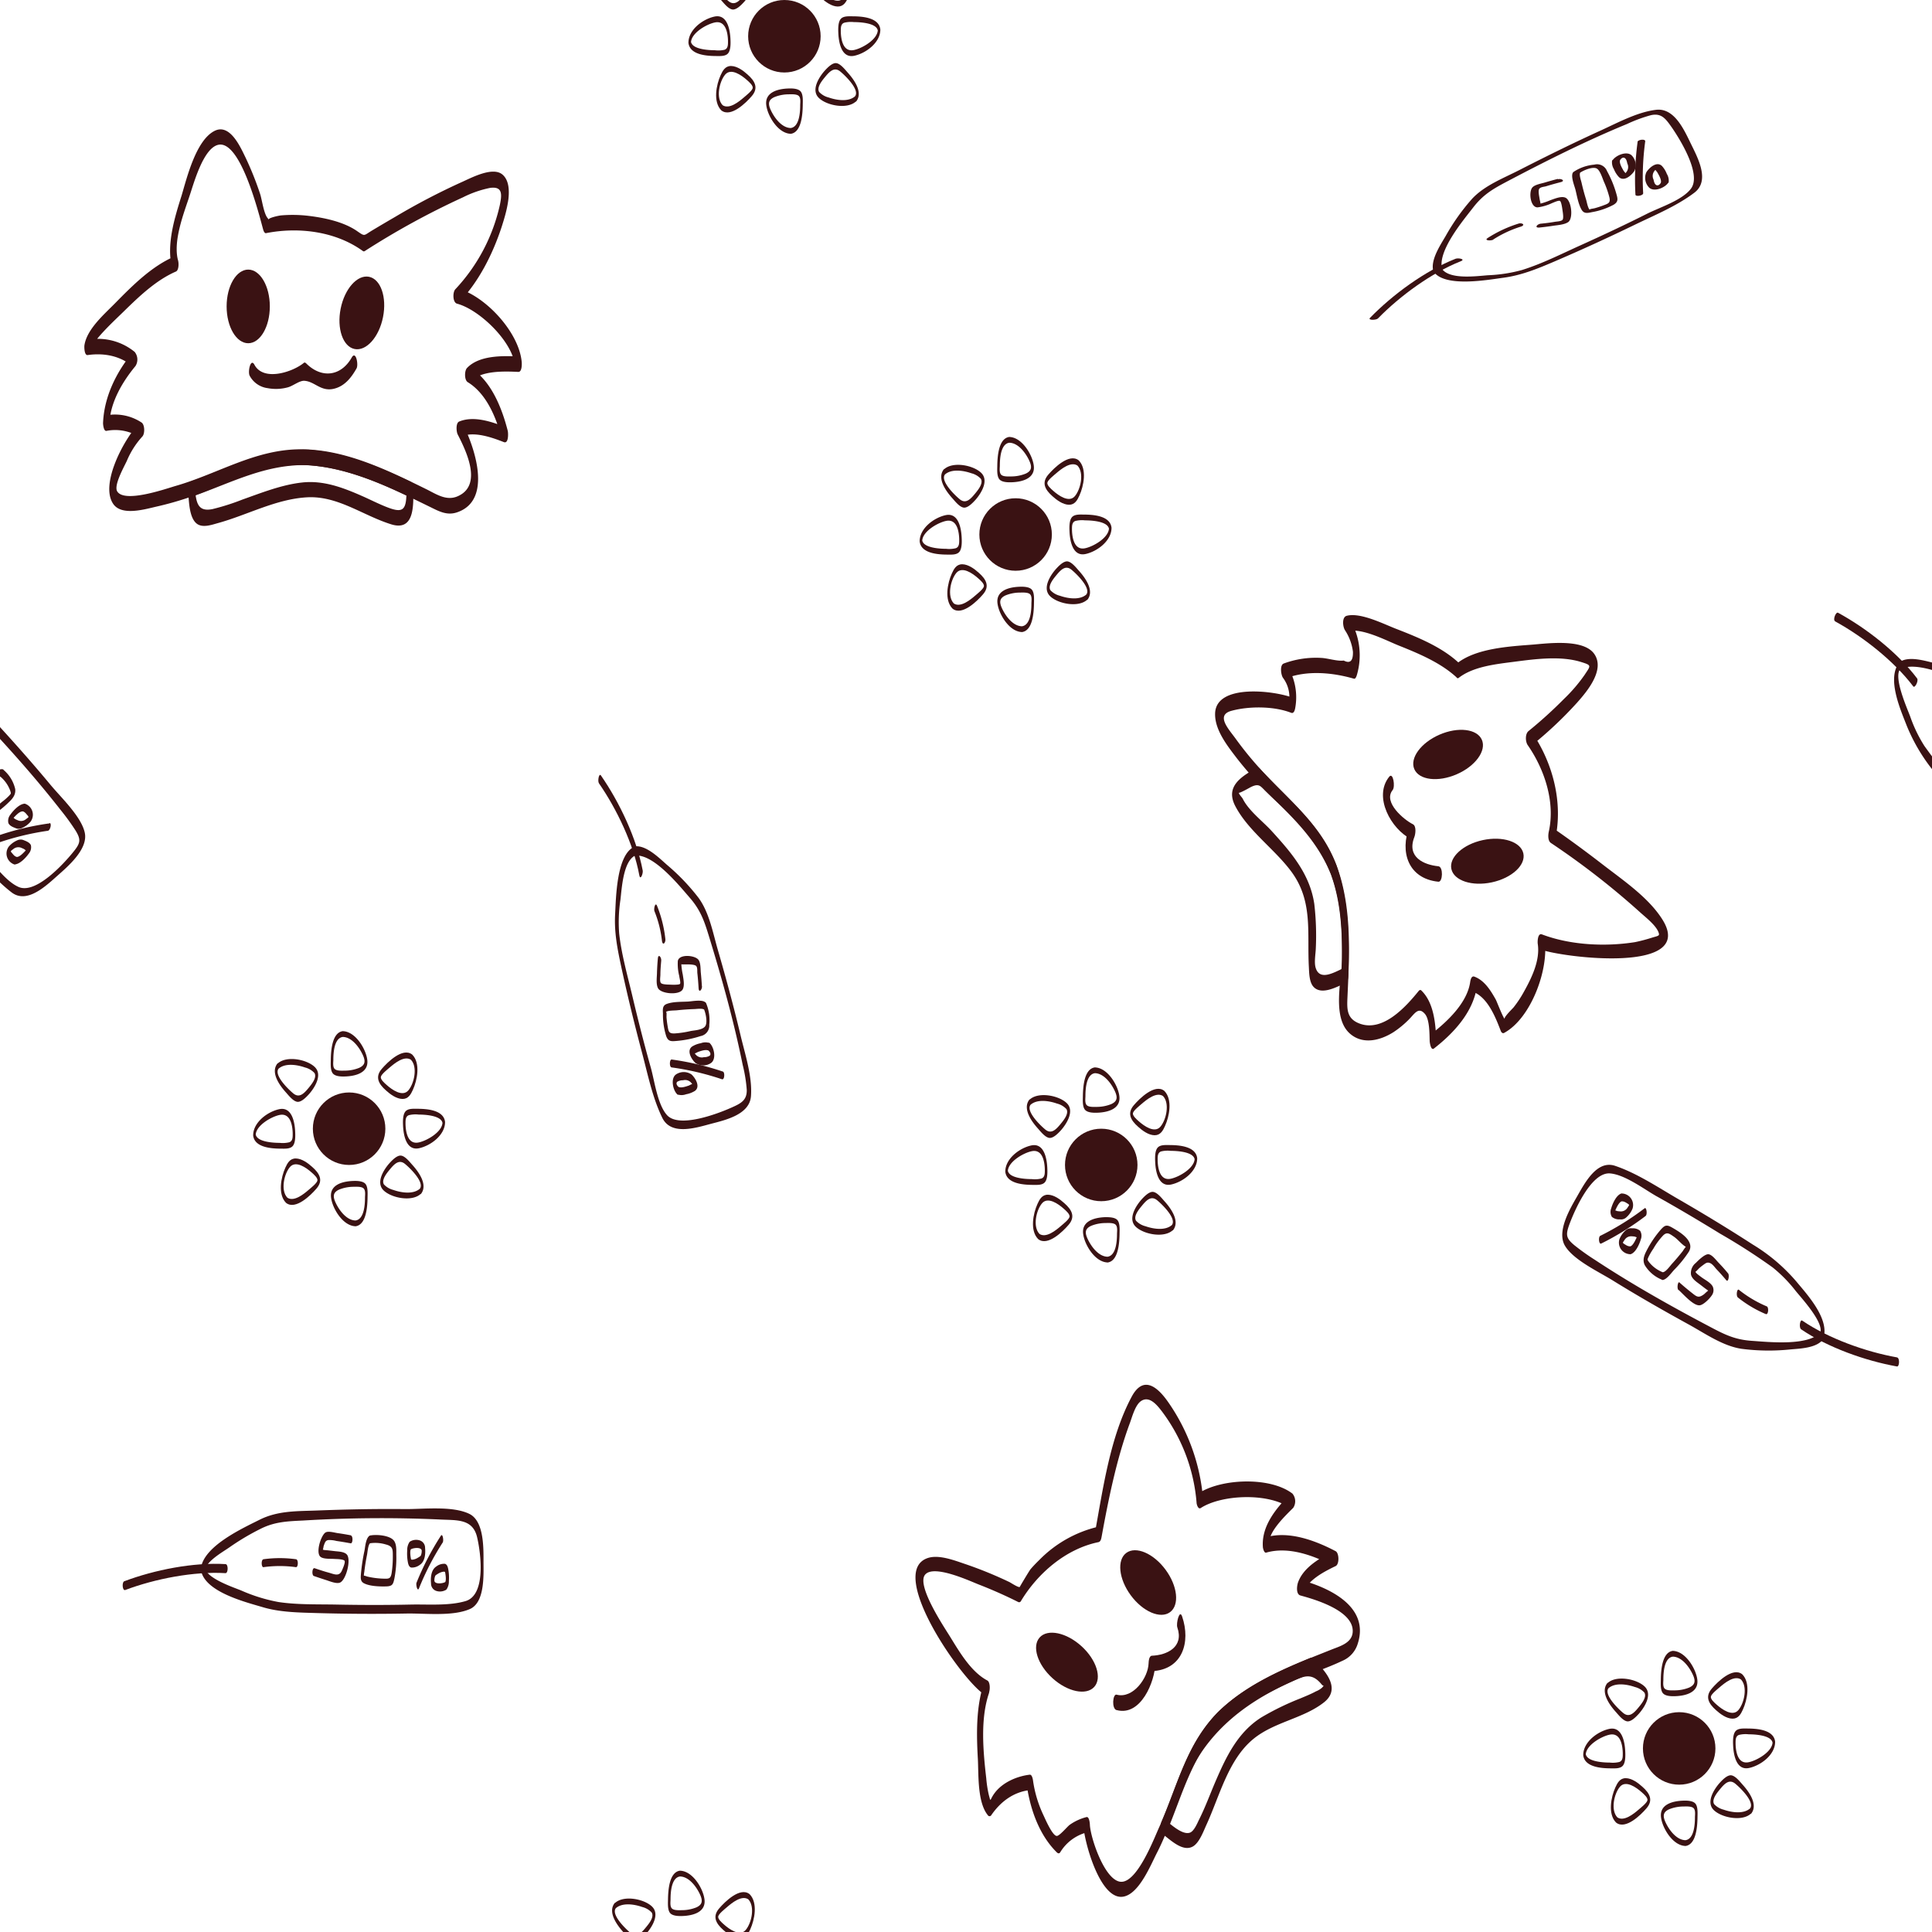 <svg xmlns="http://www.w3.org/2000/svg" xmlns:xlink="http://www.w3.org/1999/xlink" viewBox="0 0 500 500"><defs><style>.cls-1{fill:none;}.cls-2{clip-path:url(#clip-path);}.cls-3{fill:#3a1213;}</style><clipPath id="clip-path"><rect class="cls-1" width="500" height="500"/></clipPath></defs><title>画板 2</title><g id="图层_2" data-name="图层 2"><g class="cls-2"><path class="cls-3" d="M46.06,67.33c-1.29-5,1.46-12,3-16.64,1.06-3.12,3.52-12.31,7.41-13.21C62.25,36.16,67,55.4,68.09,59.34c.07.26.32,1.08.76,1,8.42-1.66,18-.49,25.08,4.64a.42.42,0,0,0,.47,0,203.56,203.56,0,0,1,25.43-13.92,27.61,27.61,0,0,1,7-2.43c3.21-.44,3.12,1.58,2.53,4.43a46.66,46.66,0,0,1-11.52,21.8c-.71.73-.72,3.42.44,3.73,5.81,1.54,14.5,9.89,15,16.19l.85-2.53c-4.23-.19-10.16-.29-13.28,3-.66.71-.71,3.1.21,3.66,4.89,3,7.4,9.24,8.78,14.58l1-2.94c-3.62-1.43-8.24-3-12-1.46-.94.39-.74,2.67-.39,3.34,2.23,4.34,6.51,13.17,0,16-2.95,1.3-5.59-.58-8.19-1.86-10.18-5-21.22-10.42-32.83-10.29s-21.1,6.35-31.95,9.47c-2.44.7-13.32,4.56-15.16,1.39-.9-1.56,1.75-6.25,2.5-7.85a21.73,21.73,0,0,1,4-6.3c.7-.69.69-3.09-.21-3.66a12.46,12.46,0,0,0-9.15-1.83l.88,2c.2-5.4,3.36-10.71,6.72-14.77a3.14,3.14,0,0,0-.21-3.66A15,15,0,0,0,22.7,87.93l.85,2.53c.35-2.29,6.27-7.68,8.46-9.84,4-3.91,8.37-8.11,13.53-10.35,1.09-.47.78-4.4-.47-3.86-5.87,2.55-10.81,7.52-15.22,12-2.79,2.86-7.36,6.73-8,10.95-.06.39-.06,2.66.85,2.53,4.22-.6,8.52.19,11.77,3.06l-.21-3.66c-4.23,5.12-7.34,11.51-7.59,18.22,0,.38.16,2.14.88,2a11.81,11.81,0,0,1,8.68,1.68L36,109.58c-3.63,3.63-10.3,15.67-6.67,20.87,2.22,3.17,8.31,1.3,11.33.62a82.48,82.48,0,0,0,14.84-4.9c6-2.64,12.11-5.06,18.73-5.67,7.33-.68,14.39,1,21.23,3.53,5.38,2,10.51,4.57,15.67,7.08,2.34,1.14,4.43,2.37,7.07,1.51,9.53-3.11,4.48-17.25,1.52-23l-.39,3.34c3.36-1.39,7.88.21,11.07,1.46,1.25.49,1.15-2.35,1-2.94-1.54-6-4.34-13.08-9.83-16.41l.21,3.66c2.71-2.88,8.69-2.65,12.39-2.48.94,0,.89-2.07.85-2.53-.67-7.75-9.44-17.19-16.74-19.13l.44,3.73c5.17-5.32,8.79-12.56,11.09-19.55,1-3.15,3.56-10.88.17-13.64-2.59-2.09-8.21,1-10.65,2.07a175,175,0,0,0-17.07,8.93q-3,1.74-6,3.54c-2.2,1.33-1.75,1.59-3.87.12-3.45-2.39-8.49-3.45-12.57-3.93a34.75,34.75,0,0,0-7.12-.11c-.17,0-4.33.72-3.14,1.53-.13-.09-.11-.63-.21-.74-1.1-1.11-1.54-4.94-2.06-6.44a82,82,0,0,0-3.74-9.32c-1.32-2.7-4-8.83-7.95-6.94C50.73,36.21,48.37,46,47,50.6,45.21,56.25,43,63.4,44.54,69.35,45.18,71.85,46.39,68.61,46.06,67.33Z"/><path class="cls-3" d="M80,116.38c-11.46-.34-20.25,4.61-30.7,8.26-.72.25-.66,1.95-.61,2.46.21,2.24.17,6.92,2.3,8.47,1.49,1.08,3.78.26,5.36-.18,7.63-2.09,14.95-6.19,23-6.68s14.53,4.71,21.95,7c5.92,1.8,5.72-4.77,5.65-9.1,0-.51-.07-1.65-.65-1.93-8.31-3.94-17-7.57-26.27-8.27-1.17-.09-1.29,3.9,0,4,9.12.69,17.62,4.25,25.8,8.13l-.65-1.93c.09,5.5-.8,6.31-5.14,4.6-2.16-.85-4.23-1.92-6.35-2.85-4.92-2.17-10-4.1-15.5-3.49-5.28.58-10.44,2.64-15.41,4.4A59.21,59.21,0,0,1,55,131.75c-4,.82-4.25-1.89-4.6-5.72l-.61,2.46C60,124.92,68.78,120,80,120.38,81.24,120.41,81.3,116.41,80,116.38Z"/><ellipse class="cls-3" cx="64.24" cy="79.3" rx="5.59" ry="9.53"/><path class="cls-3" d="M64.62,97.25a6.15,6.15,0,0,0,4.62,3.2,11.65,11.65,0,0,0,5.26-.21c1.31-.35,3-1.76,4.25-1.69,2.69.16,4.21,2.79,7.52,2.09,2.89-.62,4.62-2.87,6-5.29.56-1-.18-4.71-1.24-2.83C88.26,97.4,83.25,98,79.31,94.11c-.16-.16-.43-.41-.68-.2-2.75,2.3-10.38,4.93-12.77.51-1-1.9-1.79,1.82-1.24,2.83Z"/><ellipse class="cls-3" cx="93.64" cy="80.98" rx="9.53" ry="5.59" transform="translate(-4.09 156.97) rotate(-78.72)"/><path class="cls-3" d="M255.51,434.9c-4.24-2.24-7.24-7.46-9.67-11.39-1.45-2.35-8.66-13.09-6.46-15.94s11.85,1.71,14,2.53c3.44,1.34,6.83,2.84,10.13,4.5a.51.51,0,0,0,.68-.2c4.34-7.23,11.64-13.55,20.07-15.29.63-.13.75-.95.85-1.47,1.72-9.41,3.83-20,7.29-29.32.59-1.58,1.38-4.67,2.86-5.7,2.18-1.52,4.19,1,5.52,2.75a45.33,45.33,0,0,1,8.89,23.51c0,.4.39,1.84,1.08,1.4,5.5-3.57,17.88-4,23.29.12l-.21-3.66c-3.61,3.64-7.38,8.21-7,13.61,0,.27.3,1.63.85,1.47,5.81-1.68,12.33.75,17.49,3.47v-3.86c-3.52,1.73-7.83,4.18-9.23,8.07-.31.86-.6,3.09.62,3.41,3.68,1,14.1,4,13.5,9.63-.29,2.71-3.37,3.53-5.45,4.36-10,4-20.69,8-28.67,15.51-9,8.5-10.94,19.59-15.88,30.32-1.35,2.94-5.81,14.78-10.12,14.26-4.12-.5-7.72-11.4-7.88-14.73,0-.33-.16-2.2-.88-2a13.13,13.13,0,0,0-4.34,2c-.61.44-2.64,2.9-3.34,2.88-1.15,0-3.1-4.63-3.5-5.46a30.83,30.83,0,0,1-2.66-8.92c-.05-.35-.26-1.54-.85-1.47-3.32.39-7.09,2-9.14,4.83-1.26,1.71-.87,2.54-1.46.34a30.12,30.12,0,0,1-.65-4.25c-.79-6.88-1.58-15.3.7-22,.35-1-.58-4.79-1.24-2.83-2.13,6.27-2,13.34-1.63,19.87.21,4-.16,11.17,2.58,14.52a.51.51,0,0,0,.89,0c2.38-3.46,5.7-6,10-6.5l-.85-1.47c.9,6.29,3.17,13,7.8,17.58.27.27.63.42.89,0a11.43,11.43,0,0,1,6.85-5.14l-.88-2c.2,4.28,4.38,19.86,10.48,18.59,4.08-.85,7-8.27,8.69-11.52,2.54-5,4.2-10.16,6.12-15.41,5.25-14.38,15.3-22.72,28.91-28.82,4.21-1.89,8.69-3.27,12.85-5.26a7,7,0,0,0,4-4.49c3.06-9.56-7.39-14.45-14.81-16.44l.62,3.41c1.21-3.36,5.39-5.53,8.45-7,1-.47.92-3.37,0-3.86-5.24-2.75-12.07-5.31-18-3.61l.85,1.47c-.21-2.94,4.23-7.12,6.19-9.09a3.11,3.11,0,0,0-.21-3.66c-5.75-4.42-18.36-3.93-24.23-.12l1.08,1.4a51.06,51.06,0,0,0-9.11-25.1c-3-4.25-6.5-6.6-9.36-1.25-5.56,10.4-7.38,23.6-9.48,35.1l.85-1.47A31.43,31.43,0,0,0,269,403.69c-.79.77-1.56,1.56-2.27,2.39-.39.46-2.86,4.65-2.83,4.64-.44.14-2.29-1.1-2.68-1.29A104.93,104.93,0,0,0,250,404.84c-2.84-.94-7.14-2.7-10.13-1.54-10.42,4,9.74,32.56,15.22,35.45C256.18,439.36,256.6,435.48,255.51,434.9Z"/><path class="cls-3" d="M315.22,443.06c-8,8.27-10.27,18.16-14.61,28.36-.38.9-.5,2.67.39,3.34,2,1.47,5.15,4.62,7.76,3.08,1.67-1,2.73-4,3.48-5.62,3.39-7.38,5.63-16.88,12.17-22.21,5.4-4.4,12.87-5.23,18.22-9.43,4.71-3.69.05-8.63-3.15-11.47a.42.42,0,0,0-.47,0c-8.43,3.46-16.89,7.41-23.58,13.75-.92.87-.29,4.57.47,3.86A54.92,54.92,0,0,1,328,438.27c2.06-1.1,4.16-2.11,6.28-3.07,3-1.35,5.1-2.46,7.67.62.88,1.06,1-.1.24.91a5.41,5.41,0,0,1-1.64,1c-1.28.7-2.66,1.24-4,1.81a69.86,69.86,0,0,0-10.16,4.95c-6.08,3.87-9.05,10.12-11.82,16.55-1.4,3.26-2.62,6.62-4.21,9.79-.45.89-1.31,3.1-2.44,3.47-2,.66-5.07-2.33-6.43-3.35l.39,3.34c4.23-10,6.45-19.65,14.25-27.74C316.9,445.7,316.38,441.86,315.22,443.06Z"/><ellipse class="cls-3" cx="276.13" cy="430.18" rx="5.59" ry="9.53" transform="translate(-227.93 345.15) rotate(-47.73)"/><path class="cls-3" d="M289,442.57c6.25,1.66,9.89-7.35,10-12.08l-.88,2c7.92-.35,10.08-7.51,7.81-14.15-.67-2-1.6,1.79-1.24,2.83,1.75,5.11-2.67,7.16-6.56,7.33-.78,0-.86,1.51-.88,2-.12,3.69-4,9.21-8.28,8.08-1-.26-1.33,3.65,0,4Z"/><ellipse class="cls-3" cx="297.15" cy="409.56" rx="5.59" ry="9.53" transform="translate(-185.2 256.66) rotate(-36.45)"/><path class="cls-3" d="M377.5,175.44c3.83-3,9.83-3.58,14.48-4.19,5.37-.7,11.91-1.57,17.19.07,2.83.88,2.53.89.93,3.33a41.49,41.49,0,0,1-5.37,6.26,112.51,112.51,0,0,1-9.14,8.28c-.92.75-.84,2.75-.21,3.66,4.35,6.27,7.15,14.72,5.45,22.36-.18.8-.29,2.38.53,2.94a202.31,202.31,0,0,1,22.9,17.78c1.41,1.31,4.35,3.5,5,5.46.23.72.09.77-1.45,1.19a44.59,44.59,0,0,1-4.65,1.24c-7.73,1.23-16.75.79-24.11-2-1.1-.42-1.17,1.87-1.08,2.46.64,4.2-1.53,8.7-3.52,12.27a28.82,28.82,0,0,1-2.73,4.15c-.31.38-3.07,3-2.18,3.13-.44-.08-2.16-4.66-2.46-5.19-1.31-2.32-2.9-4.92-5.52-5.89-.77-.28-1,.87-1.08,1.4-.76,5.34-5.8,10.12-9.89,13.31l1.11,1.93c-.15-4.35-.58-9.93-3.9-13.09-.22-.21-.55,0-.68.2-3.24,4-9.14,10.59-15.15,8.44-3.46-1.24-3.39-3.72-3.25-6.85.5-11.13,1.17-22.88-2.62-33.56-4-11.35-12.94-17.62-20.58-26.23a88.45,88.45,0,0,1-5.73-7.12c-1.73-2.41-5.28-6.08-1.09-7.22,4.54-1.24,11-1.23,15.45.51.77.3,1-.89,1.08-1.4a15.4,15.4,0,0,0-2.35-11.14l-.21,3.66c5.55-2.17,12.14-1.56,17.74.06.43.12.69-.76.76-1a18.22,18.22,0,0,0-2.22-15l-.44,3.73c3.86-1,10,2.28,13.42,3.66,5.25,2.1,11,4.49,15.16,8.39.76.71,1.41-3,.47-3.86-4.47-4.16-10.66-6.66-16.28-8.84-3.2-1.24-9.21-4.3-12.76-3.36-1.31.35-1,2.89-.44,3.73a13.12,13.12,0,0,1,2.06,5.57q.1,3.57-2.38,2.28c-1.73.23-4.14-.63-5.94-.69a24,24,0,0,0-9.6,1.46c-1.07.42-.69,2.95-.21,3.66a8.41,8.41,0,0,1,1.54,6.62l1.08-1.4c-4.66-1.84-19.89-3.77-20.16,4-.15,4.32,3.28,8.56,5.73,11.77a97.75,97.75,0,0,0,11.06,11.89c5.23,4.91,10,10.26,12.78,17,3,7,3.36,14.94,3.31,22.48,0,5.53-2.93,15.9,2.3,20,3.32,2.64,7.68,1.47,11-.63a24.79,24.79,0,0,0,3.83-3.13c1.57-1.52,2.57-3.6,4.3-1.56,1.21,1.43,1.16,5.09,1.22,7,0,.25.28,2.58,1.11,1.93,5.14-4,10.17-9.43,11.12-16.1l-1.08,1.4c3.85,1.42,5.88,6.58,7.25,10.16.13.34.46.73.86.51,7-3.79,11.63-16.53,10.48-24.07l-1.08,2.46c5.53,2.09,40.52,6.49,31.56-7.75-3.61-5.74-10.24-10.19-15.49-14.26-4.18-3.23-8.44-6.37-12.79-9.38l.53,2.94c2.12-9.5-.6-19.93-6.08-27.83l-.21,3.66a101.5,101.5,0,0,0,12-11.28c2.5-2.82,7.22-8.37,4.47-12.49s-12.18-2.79-16.19-2.48c-5.93.46-14.4.94-19.32,4.79C376,172.36,376.6,176.15,377.5,175.44Z"/><path class="cls-3" d="M345.83,223.89c-4.24-10.67-12.32-16.85-19.83-25-.19-.21-.4-.36-.68-.2-4.24,2.33-8.29,4.93-5.59,10,3.37,6.4,10.18,11.08,14.47,16.89,5.66,7.66,4.05,15.79,4.53,24.64.08,1.51.08,3.92,1.18,5.14,2.08,2.33,6.16,0,8.38-1,.57-.26.63-1.43.65-1.93.32-9.62.09-19.39-3.11-28.56-.68-2-1.61,1.79-1.24,2.83,2.86,8.22,2.88,17.13,2.59,25.73l.65-1.93c-2.48,1.11-6.17,3.42-7.3.09-.49-1.45-.05-3.64,0-5.15a71,71,0,0,0-.39-11.49c-1.14-7.77-6-13.37-11.14-19-2.29-2.47-5.87-5.19-7.38-8.24-.16-.32-1.1-1.27-1-1.6-.13.4,2.89-1.3,3-1.37,2.26-1.13,2.56-.31,4.1,1.17,6.88,6.62,13.28,12.65,16.89,21.75C345.37,228.68,346.24,224.93,345.83,223.89Z"/><ellipse class="cls-3" cx="374.76" cy="195.26" rx="9.53" ry="5.59" transform="translate(-46.76 165.48) rotate(-23.48)"/><path class="cls-3" d="M359.54,201c-4.24,5.22.55,13.65,5.64,16.15l-.39-3.34c-2.61,6.69-.33,13.59,7.46,14.38,1.15.12,1.3-3.87,0-4-3.72-.38-8.26-2.32-6.22-7.55.3-.76.59-2.86-.39-3.34-2.19-1.07-7.8-5.67-5.22-8.84.71-.88.13-4.7-.89-3.45Z"/><ellipse class="cls-3" cx="384.93" cy="222.89" rx="9.53" ry="5.59" transform="translate(-38.41 86.37) rotate(-12.2)"/><circle class="cls-3" cx="90.35" cy="292.11" r="9.38"/><path class="cls-3" d="M88.73,268.36c2.47.05,4.48,3,5.31,5,.59,1.47.34,2.34-1.09,3a10,10,0,0,1-3.58.72c-.72,0-2.12.12-2.71-.4s-.4-1.73-.39-2.4c0-1.7.18-5.63,2.46-5.92.49-.06.43-1.55,0-1.5-2.82.36-3.07,5.13-3.12,7.25,0,1-.16,2.66.44,3.58s2.29.94,3.32.9c2.75-.1,6.1-1,5.68-4.31-.36-2.87-3.09-7.34-6.32-7.41C88.27,266.85,88.25,268.35,88.73,268.36Z"/><path class="cls-3" d="M72,276.66c1.72-1.64,4.91-1.11,6.93-.4a5,5,0,0,1,2.45,1.43c.71,1.19-.76,2.94-1.48,3.82-1.16,1.41-2.4,2.79-4,1.46-1.15-.94-5.09-4.69-3.81-6.39.26-.34,0-1.77-.33-1.3-1.8,2.38.68,5.71,2.26,7.46.68.76,1.81,2.22,2.88,2.4s2.4-1.24,3.09-2c1.5-1.71,3.54-5,1.47-7s-7.38-3-9.61-.89C71.45,275.54,71.69,276.93,72,276.66Z"/><path class="cls-3" d="M66.18,293.74c.05-2.48,4.09-4.77,6.19-5.19,2.75-.56,3.33,2.61,3.38,4.74,0,.93.06,2-.89,2.33a7.18,7.18,0,0,1-2.51.15c-1.46,0-5.91-.19-6.18-2.24-.13-1-.72-.27-.64.4.4,3.07,4.78,3.33,7.17,3.34,1,0,2.44.12,3.11-.74s.63-2.57.58-3.63c-.11-2.52-.85-6.59-4.19-5.83-3,.67-6.61,3.37-6.68,6.66C65.5,294.63,66.16,294.63,66.18,293.74Z"/><path class="cls-3" d="M74.35,309.94c-1.76-1.84-.85-6.1.67-7.9s4.26.18,5.61,1.38c.6.53,1.71,1.48,1.5,2.17s-1.62,1.8-2.2,2.3c-1.3,1.12-3.92,3.3-5.67,2-.34-.26-.56,1.16-.18,1.45,2.44,1.84,6.33-2,7.8-3.71,1.84-2.11.88-3.91-1.08-5.63-1.1-1-2.69-2.16-4.23-2.19s-2.2,1.22-2.72,2.38c-1.13,2.48-2,6.87.15,9.08C74.44,311.68,74.64,310.25,74.35,309.94Z"/><path class="cls-3" d="M92,315.86c-2.47-.05-4.48-3-5.31-5-.59-1.47-.34-2.34,1.09-3a10,10,0,0,1,3.58-.72c.72,0,2.12-.12,2.71.4s.4,1.73.39,2.4c0,1.7-.18,5.63-2.46,5.92-.49.06-.43,1.55,0,1.5,2.82-.36,3.07-5.13,3.12-7.25,0-1,.16-2.66-.44-3.58s-2.29-.94-3.32-.9c-2.75.1-6.1,1-5.68,4.31.36,2.87,3.09,7.34,6.32,7.41C92.44,317.37,92.45,315.87,92,315.86Z"/><path class="cls-3" d="M108.74,307.56c-1.72,1.64-4.91,1.11-6.93.4a5,5,0,0,1-2.45-1.43c-.71-1.19.76-2.94,1.48-3.82,1.16-1.41,2.4-2.79,4-1.46,1.15.94,5.09,4.69,3.81,6.39-.26.34,0,1.77.33,1.3,1.8-2.38-.68-5.71-2.26-7.46-.68-.76-1.81-2.22-2.88-2.4s-2.4,1.24-3.09,2c-1.5,1.71-3.54,5-1.47,7s7.38,3,9.61.89C109.26,308.68,109,307.29,108.74,307.56Z"/><path class="cls-3" d="M114.52,290.48c-.05,2.48-4.09,4.77-6.19,5.19-2.75.56-3.33-2.61-3.38-4.74,0-.93-.06-2,.89-2.33a7.18,7.18,0,0,1,2.51-.15c1.46,0,5.91.19,6.18,2.24.13,1,.72.27.64-.4-.4-3.07-4.78-3.33-7.17-3.34-1,0-2.44-.12-3.11.74s-.63,2.57-.58,3.63c.11,2.52.85,6.59,4.19,5.83,3-.67,6.61-3.37,6.68-6.66C115.2,289.59,114.54,289.59,114.52,290.48Z"/><path class="cls-3" d="M106.36,274.28c1.76,1.84.85,6.1-.67,7.9s-4.26-.18-5.61-1.38c-.6-.53-1.71-1.48-1.5-2.17s1.62-1.8,2.2-2.3c1.3-1.12,3.92-3.3,5.67-2,.34.26.56-1.16.18-1.45-2.44-1.84-6.33,2-7.8,3.71-1.84,2.11-.88,3.91,1.08,5.63,1.1,1,2.69,2.16,4.23,2.19s2.2-1.22,2.72-2.38c1.13-2.48,2-6.87-.15-9.08C106.27,272.54,106.06,274,106.36,274.28Z"/><circle class="cls-3" cx="203" cy="9.38" r="9.38"/><path class="cls-3" d="M184.61-6.07c1.72-1.64,4.91-1.11,6.93-.4A5,5,0,0,1,194-5c.71,1.19-.76,2.94-1.48,3.82-1.16,1.41-2.4,2.79-4,1.46-1.15-.94-5.09-4.69-3.81-6.39.26-.34,0-1.77-.33-1.3-1.8,2.38.68,5.71,2.26,7.46.68.76,1.81,2.22,2.88,2.4s2.4-1.24,3.09-2c1.5-1.71,3.54-5,1.47-7s-7.38-3-9.61-.89C184.09-7.19,184.33-5.8,184.61-6.07Z"/><path class="cls-3" d="M178.83,11c.05-2.48,4.09-4.77,6.19-5.19,2.75-.56,3.33,2.61,3.38,4.74,0,.93.06,2-.89,2.33A7.18,7.18,0,0,1,185,13c-1.46,0-5.91-.19-6.18-2.24-.13-1-.72-.27-.64.4.4,3.07,4.78,3.33,7.17,3.34,1,0,2.44.12,3.11-.74s.63-2.57.58-3.63c-.11-2.52-.85-6.59-4.19-5.83-3,.67-6.61,3.37-6.68,6.66C178.15,11.9,178.81,11.9,178.83,11Z"/><path class="cls-3" d="M187,27.21c-1.76-1.84-.85-6.1.67-7.9s4.26.18,5.61,1.38c.6.53,1.71,1.48,1.5,2.17s-1.62,1.8-2.2,2.3c-1.3,1.12-3.92,3.3-5.67,2-.34-.26-.56,1.16-.18,1.45,2.44,1.84,6.33-2,7.8-3.71,1.84-2.11.88-3.91-1.08-5.63-1.1-1-2.69-2.16-4.23-2.19s-2.2,1.22-2.72,2.38c-1.13,2.48-2,6.87.15,9.08C187.09,29,187.29,27.52,187,27.21Z"/><path class="cls-3" d="M204.63,33.13c-2.47-.05-4.48-3-5.31-5-.59-1.47-.34-2.34,1.09-3a10,10,0,0,1,3.58-.72c.72,0,2.12-.12,2.71.4s.4,1.73.39,2.4c0,1.7-.18,5.63-2.46,5.92-.49.06-.43,1.55,0,1.5,2.82-.36,3.07-5.13,3.12-7.25,0-1,.16-2.66-.44-3.58s-2.29-.94-3.32-.9c-2.75.1-6.1,1-5.68,4.31.36,2.87,3.09,7.34,6.32,7.41C205.08,34.64,205.1,33.14,204.63,33.13Z"/><path class="cls-3" d="M221.39,24.83c-1.72,1.64-4.91,1.11-6.93.4A5,5,0,0,1,212,23.8c-.71-1.19.76-2.94,1.48-3.82,1.16-1.41,2.4-2.79,4-1.46,1.15.94,5.09,4.69,3.81,6.39-.26.34,0,1.77.33,1.3,1.8-2.38-.68-5.71-2.26-7.46-.68-.76-1.81-2.22-2.88-2.4s-2.4,1.24-3.09,2c-1.5,1.71-3.54,5-1.47,7s7.38,3,9.61.89C221.91,26,221.67,24.57,221.39,24.83Z"/><path class="cls-3" d="M227.17,7.76c-.05,2.48-4.09,4.77-6.19,5.19-2.75.56-3.33-2.61-3.38-4.74,0-.93-.06-2,.89-2.33A7.18,7.18,0,0,1,221,5.72c1.46,0,5.91.19,6.18,2.24.13,1,.72.27.64-.4-.4-3.07-4.78-3.33-7.17-3.34-1,0-2.44-.12-3.11.74s-.63,2.57-.58,3.63c.11,2.52.85,6.59,4.19,5.83,3-.67,6.61-3.37,6.68-6.66C227.85,6.87,227.19,6.86,227.17,7.76Z"/><path class="cls-3" d="M219-8.44c1.76,1.84.85,6.1-.67,7.9s-4.26-.18-5.61-1.38c-.6-.53-1.71-1.48-1.5-2.17s1.62-1.8,2.2-2.3c1.3-1.12,3.92-3.3,5.67-2,.34.26.56-1.16.18-1.45-2.44-1.84-6.33,2-7.8,3.71-1.84,2.11-.88,3.91,1.08,5.63,1.1,1,2.69,2.16,4.23,2.19S219,.49,219.49-.66c1.13-2.48,2-6.87-.15-9.08C218.91-10.19,218.71-8.76,219-8.44Z"/><circle class="cls-3" cx="434.57" cy="452.49" r="9.38"/><path class="cls-3" d="M432.94,428.74c2.47.05,4.48,3,5.31,5,.59,1.47.34,2.34-1.09,3a10,10,0,0,1-3.58.72c-.72,0-2.12.12-2.71-.4s-.4-1.73-.39-2.4c0-1.7.18-5.63,2.46-5.92.49-.06.43-1.55,0-1.5-2.82.36-3.07,5.13-3.12,7.25,0,1-.16,2.66.44,3.58s2.29.94,3.32.9c2.75-.1,6.1-1,5.68-4.31-.36-2.87-3.09-7.34-6.32-7.41C432.48,427.23,432.47,428.73,432.94,428.74Z"/><path class="cls-3" d="M416.18,437c1.72-1.64,4.91-1.11,6.93-.4a5,5,0,0,1,2.45,1.43c.71,1.19-.76,2.94-1.48,3.82-1.16,1.41-2.4,2.79-4,1.46-1.15-.94-5.09-4.69-3.81-6.39.26-.34,0-1.77-.33-1.3-1.8,2.38.68,5.71,2.26,7.46.68.76,1.81,2.22,2.88,2.4s2.4-1.24,3.09-2c1.5-1.71,3.54-5,1.47-7s-7.38-3-9.61-.89C415.66,435.92,415.9,437.31,416.18,437Z"/><path class="cls-3" d="M410.4,454.12c.05-2.48,4.09-4.77,6.19-5.19,2.75-.56,3.33,2.61,3.38,4.74,0,.93.06,2-.89,2.33a7.18,7.18,0,0,1-2.51.15c-1.46,0-5.91-.19-6.18-2.24-.13-1-.72-.27-.64.4.4,3.07,4.78,3.33,7.17,3.34,1,0,2.44.12,3.11-.74s.63-2.57.58-3.63c-.11-2.52-.85-6.59-4.19-5.83-3,.67-6.61,3.37-6.68,6.66C409.72,455,410.38,455,410.4,454.12Z"/><path class="cls-3" d="M418.56,470.32c-1.76-1.84-.85-6.1.67-7.9s4.26.18,5.61,1.38c.6.53,1.71,1.48,1.5,2.17s-1.62,1.8-2.2,2.3c-1.3,1.12-3.92,3.3-5.67,2-.34-.26-.56,1.16-.18,1.45,2.44,1.84,6.33-2,7.8-3.71,1.84-2.11.88-3.91-1.08-5.63-1.1-1-2.69-2.16-4.23-2.19s-2.2,1.22-2.72,2.38c-1.13,2.48-2,6.87.15,9.08C418.65,472.06,418.86,470.63,418.56,470.32Z"/><path class="cls-3" d="M436.19,476.24c-2.47-.05-4.48-3-5.31-5-.59-1.47-.34-2.34,1.09-3a10,10,0,0,1,3.58-.72c.72,0,2.12-.12,2.71.4s.4,1.73.39,2.4c0,1.7-.18,5.63-2.46,5.92-.49.06-.43,1.55,0,1.5,2.82-.36,3.07-5.13,3.12-7.25,0-1,.16-2.66-.44-3.58s-2.29-.94-3.32-.9c-2.75.1-6.1,1-5.68,4.31.36,2.87,3.09,7.34,6.32,7.41C436.65,477.75,436.67,476.25,436.19,476.24Z"/><path class="cls-3" d="M453,467.94c-1.72,1.64-4.91,1.11-6.93.4a5,5,0,0,1-2.45-1.43c-.71-1.19.76-2.94,1.48-3.82,1.16-1.41,2.4-2.79,4-1.46,1.15.94,5.09,4.69,3.81,6.39-.26.34,0,1.77.33,1.3,1.8-2.38-.68-5.71-2.26-7.46-.68-.76-1.81-2.22-2.88-2.4s-2.4,1.24-3.09,2c-1.5,1.71-3.54,5-1.47,7s7.38,3,9.61.89C453.47,469.06,453.23,467.67,453,467.94Z"/><path class="cls-3" d="M458.74,450.87c-.05,2.48-4.09,4.77-6.19,5.19-2.75.56-3.33-2.61-3.38-4.74,0-.93-.06-2,.89-2.33a7.18,7.18,0,0,1,2.51-.15c1.46,0,5.91.19,6.18,2.24.13,1,.72.27.64-.4-.4-3.07-4.78-3.33-7.17-3.34-1,0-2.44-.12-3.11.74s-.63,2.57-.58,3.63c.11,2.52.85,6.59,4.19,5.83,3-.67,6.61-3.37,6.68-6.66C459.42,450,458.76,450,458.74,450.87Z"/><path class="cls-3" d="M450.57,434.66c1.76,1.84.85,6.1-.67,7.9s-4.26-.18-5.61-1.38c-.6-.53-1.71-1.48-1.5-2.17s1.62-1.8,2.2-2.3c1.3-1.12,3.92-3.3,5.67-2,.34.26.56-1.16.18-1.45-2.44-1.84-6.33,2-7.8,3.71-1.84,2.11-.88,3.91,1.08,5.63,1.1,1,2.69,2.16,4.23,2.19s2.2-1.22,2.72-2.38c1.13-2.48,2-6.87-.15-9.08C450.48,432.92,450.28,434.35,450.57,434.66Z"/><circle class="cls-3" cx="285" cy="301.49" r="9.38"/><path class="cls-3" d="M283.37,277.74c2.47.05,4.48,3,5.31,5,.59,1.47.34,2.34-1.09,3a10,10,0,0,1-3.58.72c-.72,0-2.12.12-2.71-.4s-.4-1.73-.39-2.4c0-1.7.18-5.63,2.46-5.92.49-.06.43-1.55,0-1.5-2.82.36-3.07,5.13-3.12,7.25,0,1-.16,2.66.44,3.58s2.29.94,3.32.9c2.75-.1,6.1-1,5.68-4.31-.36-2.87-3.09-7.34-6.32-7.41C282.91,276.23,282.9,277.73,283.37,277.74Z"/><path class="cls-3" d="M266.61,286c1.72-1.64,4.91-1.11,6.93-.4a5,5,0,0,1,2.45,1.43c.71,1.19-.76,2.94-1.48,3.82-1.16,1.41-2.4,2.79-4,1.46-1.15-.94-5.09-4.69-3.81-6.39.26-.34,0-1.77-.33-1.3-1.8,2.38.68,5.71,2.26,7.46.68.76,1.81,2.22,2.88,2.4s2.4-1.24,3.09-2c1.5-1.71,3.54-5,1.47-7s-7.38-3-9.61-.89C266.09,284.92,266.33,286.31,266.61,286Z"/><path class="cls-3" d="M260.83,303.12c.05-2.48,4.09-4.77,6.19-5.19,2.75-.56,3.33,2.61,3.38,4.74,0,.93.06,2-.89,2.33a7.18,7.18,0,0,1-2.51.15c-1.46,0-5.91-.19-6.18-2.24-.13-1-.72-.27-.64.4.4,3.07,4.78,3.33,7.17,3.34,1,0,2.44.12,3.11-.74s.63-2.57.58-3.63c-.11-2.52-.85-6.59-4.19-5.83-3,.67-6.61,3.37-6.68,6.66C260.15,304,260.81,304,260.83,303.12Z"/><path class="cls-3" d="M269,319.32c-1.76-1.84-.85-6.1.67-7.9s4.26.18,5.61,1.38c.6.53,1.71,1.48,1.5,2.17s-1.62,1.8-2.2,2.3c-1.3,1.12-3.92,3.3-5.67,2-.34-.26-.56,1.16-.18,1.45,2.44,1.84,6.33-2,7.8-3.71,1.84-2.11.88-3.91-1.08-5.63-1.1-1-2.69-2.16-4.23-2.19s-2.2,1.22-2.72,2.38c-1.13,2.48-2,6.87.15,9.08C269.08,321.06,269.29,319.63,269,319.32Z"/><path class="cls-3" d="M286.62,325.24c-2.47-.05-4.48-3-5.31-5-.59-1.47-.34-2.34,1.09-3a10,10,0,0,1,3.58-.72c.72,0,2.12-.12,2.71.4s.4,1.73.39,2.4c0,1.7-.18,5.63-2.46,5.92-.49.06-.43,1.55,0,1.5,2.82-.36,3.07-5.13,3.12-7.25,0-1,.16-2.66-.44-3.58S287,315,286,315c-2.75.1-6.1,1-5.68,4.31.36,2.87,3.09,7.34,6.32,7.41C287.08,326.75,287.1,325.25,286.62,325.24Z"/><path class="cls-3" d="M303.38,316.95c-1.72,1.64-4.91,1.11-6.93.4a5,5,0,0,1-2.45-1.43c-.71-1.19.76-2.94,1.48-3.82,1.16-1.41,2.4-2.79,4-1.46,1.15.94,5.09,4.69,3.81,6.39-.26.34,0,1.77.33,1.3,1.8-2.38-.68-5.71-2.26-7.46-.68-.76-1.81-2.22-2.88-2.4s-2.4,1.24-3.09,2c-1.5,1.71-3.54,5-1.47,7s7.38,3,9.61.89C303.9,318.06,303.67,316.68,303.38,316.95Z"/><path class="cls-3" d="M309.17,299.87c-.05,2.48-4.09,4.77-6.19,5.19-2.75.56-3.33-2.61-3.38-4.74,0-.93-.06-2,.89-2.33a7.18,7.18,0,0,1,2.51-.15c1.46,0,5.91.19,6.18,2.24.13,1,.72.27.64-.4-.4-3.07-4.78-3.33-7.17-3.34-1,0-2.44-.12-3.11.74s-.63,2.57-.58,3.63c.11,2.52.85,6.59,4.19,5.83,3-.67,6.61-3.37,6.68-6.66C309.85,299,309.19,299,309.17,299.87Z"/><path class="cls-3" d="M301,283.67c1.76,1.84.85,6.1-.67,7.9s-4.26-.18-5.61-1.38c-.6-.53-1.71-1.48-1.5-2.17s1.62-1.8,2.2-2.3c1.3-1.12,3.92-3.3,5.67-2,.34.26.56-1.16.18-1.45-2.44-1.84-6.33,2-7.8,3.71-1.84,2.11-.88,3.91,1.08,5.63,1.1,1,2.69,2.16,4.23,2.19s2.2-1.22,2.72-2.38c1.13-2.48,2-6.87-.15-9.08C300.91,281.92,300.71,283.35,301,283.67Z"/><circle class="cls-3" cx="262.84" cy="138.33" r="9.38"/><path class="cls-3" d="M261.22,114.58c2.47.05,4.48,3,5.31,5,.59,1.47.34,2.34-1.09,3a10,10,0,0,1-3.58.72c-.72,0-2.12.12-2.71-.4s-.4-1.73-.39-2.4c0-1.7.18-5.63,2.46-5.92.49-.06.43-1.55,0-1.5-2.82.36-3.07,5.13-3.12,7.25,0,1-.16,2.66.44,3.58s2.29.94,3.32.9c2.75-.1,6.1-1,5.68-4.31-.36-2.87-3.09-7.34-6.32-7.41C260.76,113.07,260.75,114.57,261.22,114.58Z"/><path class="cls-3" d="M244.46,122.88c1.72-1.64,4.91-1.11,6.93-.4a5,5,0,0,1,2.45,1.43c.71,1.19-.76,2.94-1.48,3.82-1.16,1.41-2.4,2.79-4,1.46-1.15-.94-5.09-4.69-3.81-6.39.26-.34,0-1.77-.33-1.3-1.8,2.38.68,5.71,2.26,7.46.68.76,1.81,2.22,2.88,2.4s2.4-1.24,3.09-2c1.5-1.71,3.54-5,1.47-7s-7.38-3-9.61-.89C243.94,121.76,244.18,123.15,244.46,122.88Z"/><path class="cls-3" d="M238.67,140c.05-2.48,4.09-4.77,6.19-5.19,2.75-.56,3.33,2.61,3.38,4.74,0,.93.06,2-.89,2.33a7.18,7.18,0,0,1-2.51.15c-1.46,0-5.91-.19-6.18-2.24-.13-1-.72-.27-.64.4.4,3.07,4.78,3.33,7.17,3.34,1,0,2.44.12,3.11-.74s.63-2.57.58-3.63c-.11-2.52-.85-6.59-4.19-5.83-3,.67-6.61,3.37-6.68,6.66C238,140.85,238.65,140.85,238.67,140Z"/><path class="cls-3" d="M246.84,156.16c-1.76-1.84-.85-6.1.67-7.9s4.26.18,5.61,1.38c.6.53,1.71,1.48,1.5,2.17s-1.62,1.8-2.2,2.3c-1.3,1.12-3.92,3.3-5.67,2-.34-.26-.56,1.16-.18,1.45,2.44,1.84,6.33-2,7.8-3.71,1.84-2.11.88-3.91-1.08-5.63-1.1-1-2.69-2.16-4.23-2.19s-2.2,1.22-2.72,2.38c-1.13,2.48-2,6.87.15,9.08C246.93,157.9,247.13,156.47,246.84,156.16Z"/><path class="cls-3" d="M264.47,162.08c-2.47-.05-4.48-3-5.31-5-.59-1.47-.34-2.34,1.09-3a10,10,0,0,1,3.58-.72c.72,0,2.12-.12,2.71.4s.4,1.73.39,2.4c0,1.7-.18,5.63-2.46,5.92-.49.06-.43,1.55,0,1.5,2.82-.36,3.07-5.13,3.12-7.25,0-1,.16-2.66-.44-3.58s-2.29-.94-3.32-.9c-2.75.1-6.1,1-5.68,4.31.36,2.87,3.09,7.34,6.32,7.41C264.93,163.59,264.94,162.09,264.47,162.08Z"/><path class="cls-3" d="M281.23,153.78c-1.72,1.64-4.91,1.11-6.93.4a5,5,0,0,1-2.45-1.43c-.71-1.19.76-2.94,1.48-3.82,1.16-1.41,2.4-2.79,4-1.46,1.15.94,5.09,4.69,3.81,6.39-.26.34,0,1.77.33,1.3,1.8-2.38-.68-5.71-2.26-7.46-.68-.76-1.81-2.22-2.88-2.4s-2.4,1.24-3.09,2c-1.5,1.71-3.54,5-1.47,7s7.38,3,9.61.89C281.75,154.9,281.51,153.51,281.23,153.78Z"/><path class="cls-3" d="M287,136.7c-.05,2.48-4.09,4.77-6.19,5.19-2.75.56-3.33-2.61-3.38-4.74,0-.93-.06-2,.89-2.33a7.18,7.18,0,0,1,2.51-.15c1.46,0,5.91.19,6.18,2.24.13,1,.72.27.64-.4-.4-3.07-4.78-3.33-7.17-3.34-1,0-2.44-.12-3.11.74s-.63,2.57-.58,3.63c.11,2.52.85,6.59,4.19,5.83,3-.67,6.61-3.37,6.68-6.66C287.69,135.81,287,135.81,287,136.7Z"/><path class="cls-3" d="M278.85,120.5c1.76,1.84.85,6.1-.67,7.9s-4.26-.18-5.61-1.38c-.6-.53-1.71-1.48-1.5-2.17s1.62-1.8,2.2-2.3c1.3-1.12,3.92-3.3,5.67-2,.34.26.56-1.16.18-1.45-2.44-1.84-6.33,2-7.8,3.71-1.84,2.11-.88,3.91,1.08,5.63,1.1,1,2.69,2.16,4.23,2.19s2.2-1.22,2.72-2.38c1.13-2.48,2-6.87-.15-9.08C278.76,118.76,278.55,120.19,278.85,120.5Z"/><path class="cls-3" d="M53,406.43c.35-2.36,4.53-4.7,6.29-5.92a62.78,62.78,0,0,1,8.45-5c3.56-1.71,6.81-1.81,10.7-2a335.63,335.63,0,0,1,35.29-.27c4.36.25,8.63-.33,9.76,4.66,1,4.29,2.3,14.89-3,16.46-4.32,1.28-9.79.8-14.24.9-6.42.14-12.85.13-19.28,0-4.9-.09-10,.07-14.86-.65a43,43,0,0,1-9.7-3c-2.12-.86-8.94-3.12-9.4-5.88-.26-1.56-1.17-.43-1,.62.94,5.65,11.54,8.26,16,9.59s9.31,1.38,14.08,1.52q11.55.33,23.11.12c4.77-.09,11.94.81,16.44-1.18,3.79-1.69,3.51-8.51,3.49-12,0-3.65.2-10.76-3.7-12.63-4.42-2.12-11.93-1.18-16.63-1.22-7.53-.08-15.08.07-22.6.36-5.11.2-10,0-14.72,2.25C62.95,395.44,52.84,400,52,405.8,51.85,406.84,52.76,408,53,406.43Z"/><path class="cls-3" d="M32.42,411.49c7.69-2.9,17.72-4.86,25.95-4.36.7,0,.75-2.3,0-2.34-8.34-.51-18.42,1.5-26.22,4.44-.64.24-.49,2.55.27,2.26Z"/><path class="cls-3" d="M68.19,405.58a30.86,30.86,0,0,1,8.41,0c.6.05.66-2,0-2.05a30.87,30.87,0,0,0-8.41,0c-.68.13-.55,2.16,0,2.05Z"/><path class="cls-3" d="M90.8,397.34c-1.16-.22-2.32-.42-3.48-.58-.74-.11-2.35-.59-3.07-.16-1.18.71-2.63,5.28-1.29,6.32.83.64,2.8.44,3.78.55.43,0,2.15.05,2.43.46s-.54,2.22-.72,2.61c-.71,1.53-2,.84-3.37.46-1.22-.33-2.43-.73-3.63-1.14-.68-.24-.8,1.78-.24,2q1.5.52,3,1c.92.27,2.85,1.14,3.81.7,1.54-.71,2.84-5.73,1.82-7.15-.65-.9-2.38-.86-3.36-1-.83-.09-1.67-.21-2.5-.26-.16,0-1-.31-.68,0s.37-.81.5-1.16c.29-.76.38-1.25,1.12-1.42a7.11,7.11,0,0,1,2.15.23c1.23.17,2.47.39,3.69.61.55.1.68-1.92,0-2.05Z"/><path class="cls-3" d="M95.65,397.44c-1,.65-1.13,2.91-1.33,3.91a48.23,48.23,0,0,0-.9,5.9c-.08,1-.21,2,.76,2.49,1.49.8,4.17.87,5.79.82s1.78-.59,2.09-2a27.84,27.84,0,0,0,.5-6.19c0-1.19.12-3-.82-3.88-1.22-1.18-4.42-1.43-6-1.09-.66.14-.52,2.1,0,2a9.46,9.46,0,0,1,4.06.29c1.82.46,1.86,1.18,1.86,2.91a27.92,27.92,0,0,1-.3,4.47c-.25,1.54-.7,1.54-2.21,1.48A20.86,20.86,0,0,1,95,408a4.9,4.9,0,0,0-.84-.24c-.36,0,.07.6,0,.37a5.85,5.85,0,0,1,.12-1.32c.17-1.49.42-3,.71-4.44.12-.59.26-2.63.81-3S96.15,397.1,95.65,397.44Z"/><path class="cls-3" d="M114.11,397.43a71.9,71.9,0,0,0-6.31,12.17c-.21.52.24,2.46.64,1.45a69.93,69.93,0,0,1,6.13-11.85c.31-.49,0-2.43-.46-1.77Z"/><path class="cls-3" d="M106,399.05a3.66,3.66,0,0,0-.61,2.18,11.87,11.87,0,0,0,.11,2.74c.1.59.23,1.51.91,1.71a3.33,3.33,0,0,0,2.23-.69c1.35-.85,1.52-2.91,1.37-4.37a2,2,0,0,0-1.25-1.92,3.06,3.06,0,0,0-2.66.26c-.52.38-.24,2.33.24,2s2.54-.67,2.79.25a2.91,2.91,0,0,1-.23,1.39q-.08.24,0,0a.64.64,0,0,1-.17.16,3.61,3.61,0,0,1-.52.34,3.44,3.44,0,0,1-1.41.54c-.43,0-.41,0-.48-.4s-.33-2,.11-2.42S106.62,398.43,106,399.05Z"/><path class="cls-3" d="M115.56,411.34a3.66,3.66,0,0,0,.61-2.18,11.87,11.87,0,0,0-.11-2.74c-.1-.59-.23-1.51-.91-1.71a3.33,3.33,0,0,0-2.23.69c-1.35.85-1.52,2.91-1.37,4.37a2,2,0,0,0,1.25,1.92,3.06,3.06,0,0,0,2.66-.26c.52-.38.24-2.33-.24-2s-2.54.67-2.79-.25a2.91,2.91,0,0,1,.23-1.39q.08-.24,0,0a.64.64,0,0,1,.17-.16,3.61,3.61,0,0,1,.52-.34,3.44,3.44,0,0,1,1.41-.54c.43,0,.41,0,.48.4s.33,2-.11,2.42S115,412,115.56,411.34Z"/><path class="cls-3" d="M164.35,221.43c4.82-.49,11.45,7.79,14.15,10.89s3.7,5.83,4.86,9.61c3.4,11.05,6.55,22.29,8.84,33.62a37.76,37.76,0,0,1,1.06,6.52c.06,2.81-1.68,3.57-4.19,4.68-3.31,1.46-13.33,5.31-16.45,1.84-2.48-2.75-3.23-8.91-4.21-12.35-1.74-6.17-3.31-12.38-4.79-18.62-1.24-5.22-2.77-10.59-3.37-15.93a38.62,38.62,0,0,1,.32-8.85c.35-2.91.71-10.07,3.9-11.46.64-.28.46-2.58-.27-2.26-4.67,2-4.78,13.37-5,17.4-.28,4.78.6,9.12,1.6,13.78,1.6,7.43,3.41,14.81,5.36,22.15,1.48,5.55,2.7,11.67,5.25,16.86,2.27,4.61,8.57,2.61,12.63,1.52,3.86-1,10-2.43,10.31-7.18.38-5.08-1.56-10.91-2.71-15.77-1.75-7.37-3.73-14.68-5.85-22-1.3-4.48-2.22-9.69-5-13.51a54.88,54.88,0,0,0-8.11-8.49c-2-1.74-5.35-5.15-8.3-4.85C163.6,219.17,163.67,221.5,164.35,221.43Z"/><path class="cls-3" d="M155,202.71c4.61,6.64,9,15.84,10.45,23.8.28,1.48,1-.44.89-1.18-1.57-8.34-6-17.7-10.82-24.64-.51-.74-.9,1.47-.52,2Z"/><path class="cls-3" d="M169.38,235.83a29.11,29.11,0,0,1,1.94,7.7c.22,1.37,1,.37.87-.55a32.45,32.45,0,0,0-2.17-8.61c-.47-1-.88.93-.64,1.45Z"/><path class="cls-3" d="M181.65,255.25c-.07-1.17-.16-2.35-.28-3.52-.09-.89,0-2.6-.63-3.36-.93-1.18-5-1.52-5.32.33a12.67,12.67,0,0,0,.38,3.93c0,.34.42,1.72.18,2s-2,.23-2.49.2-2.13,0-2.46-.45-.13-1.55-.12-2.09c0-1.22.11-2.43.21-3.65.08-.9-.75-1.94-.87-.55q-.16,1.77-.22,3.54c0,1.15-.31,3,.26,4.11.79,1.49,5.4,1.85,6.34.4.64-1,.22-2.84.08-3.88a17.26,17.26,0,0,1-.37-2.54c0-.46-.48-.15.19-.14.39,0,.77,0,1.16,0,.55,0,2.06,0,2.46.4s.27,1.39.32,1.84c.15,1.31.25,2.63.33,3.94s.93.36.87-.55Z"/><path class="cls-3" d="M182.52,259.39c-.83-.76-3.42-.25-4.41-.19-1.71.1-3.91,0-5.54.61-1.13.42-1.06,1.34-1,2.5a18.5,18.5,0,0,0,.84,5.83c.52,1.43,1.29,1.38,2.73,1.25a27.62,27.62,0,0,0,6.17-1.25,2.76,2.76,0,0,0,2.25-2.92,11.36,11.36,0,0,0-.81-5.57c-.48-1-.87.9-.62,1.41.49,1,1.08,3.67.33,4.59s-2.77,1-3.68,1.17a25.56,25.56,0,0,1-4.17.63c-1.57.07-1.6-.54-1.85-2-.12-.72-.21-1.46-.27-2.19,0-.47.1-1.59-.2-1.33.52-.46,2.21-.39,2.85-.46,1.48-.16,3-.27,4.46-.32.63,0,2.2-.29,2.72.19S183,259.82,182.52,259.39Z"/><path class="cls-3" d="M187.13,277.34a72,72,0,0,0-13.29-3.14c-.58-.08-.67,2,0,2.05a70.65,70.65,0,0,1,13,3.06c.68.23.8-1.79.24-2Z"/><path class="cls-3" d="M183.59,269.92a3.34,3.34,0,0,0-2.21.06,6.42,6.42,0,0,0-2.28.87c-1.48,1.1-.11,3.33.87,4.24a3.58,3.58,0,0,0,4.06,0c1.45-1.06.75-4.2-.43-5.2-.43-.36-.74,1.55-.24,2s.68,1,.29,1.34a2.88,2.88,0,0,1-1.49.37,2.06,2.06,0,0,1-2.13-.7,4.67,4.67,0,0,1-.42-.53,1.87,1.87,0,0,1-.21-.37q-.46,1.19,0,.79a7.57,7.57,0,0,0,1.22-.54c.68-.23,2-.73,2.74-.36S184.15,270.22,183.59,269.92Z"/><path class="cls-3" d="M175.36,283.25a3.34,3.34,0,0,0,2.21-.06,6.42,6.42,0,0,0,2.28-.87c1.48-1.1.11-3.33-.87-4.24a3.58,3.58,0,0,0-4.06,0c-1.45,1.06-.75,4.2.43,5.2.43.36.74-1.55.24-2s-.68-1-.29-1.34a2.88,2.88,0,0,1,1.49-.37,2.06,2.06,0,0,1,2.13.7,4.67,4.67,0,0,1,.42.53,1.87,1.87,0,0,1,.21.37q.46-1.19,0-.79a7.57,7.57,0,0,0-1.22.54c-.68.23-2,.73-2.74.36S174.8,283,175.36,283.25Z"/><path class="cls-3" d="M373.25,69.71c-1.39-4.63,5.47-12.72,8-16s5-4.74,8.51-6.6C400,41.71,410.4,36.48,421.1,32.08a37.76,37.76,0,0,1,6.2-2.28c2.75-.59,3.82,1,5.39,3.22,2.06,3,7.74,12.08,4.93,15.8-2.23,3-8.14,4.87-11.33,6.48-5.72,2.88-11.53,5.6-17.37,8.24-4.89,2.21-9.87,4.73-15,6.33a38.62,38.62,0,0,1-8.75,1.36c-2.92.21-10,1.22-12-1.66-.39-.57-2.62,0-2.17.7,2.88,4.2,14,2.15,18,1.62,4.75-.63,8.84-2.32,13.22-4.19,7-3,13.9-6.16,20.73-9.47,5.17-2.51,10.94-4.87,15.55-8.36,4.09-3.1.94-8.91-.91-12.69-1.75-3.59-4.28-9.32-9-8.76-5.06.6-10.41,3.61-15,5.66C406.77,37.2,400,40.54,393.23,44c-4.15,2.13-9.09,4-12.31,7.51a54.88,54.88,0,0,0-6.79,9.58c-1.33,2.28-4,6.23-3.18,9.07C371.17,70.88,373.45,70.36,373.25,69.71Z"/><path class="cls-3" d="M356.63,82.4c5.65-5.79,13.85-11.8,21.39-14.78,1.4-.55-.63-.93-1.33-.65-7.89,3.12-16.24,9.24-22.14,15.3-.63.65,1.62.61,2.09.13Z"/><path class="cls-3" d="M386.43,62a29.11,29.11,0,0,1,7.2-3.36c1.3-.48.17-1.07-.7-.75a32.45,32.45,0,0,0-8,3.76c-.88.65,1.08.69,1.55.35Z"/><path class="cls-3" d="M403.16,46.3c-1.14.29-2.27.61-3.4.95-.86.26-2.55.53-3.18,1.26-1,1.14-.55,5.16,1.33,5.16a12.67,12.67,0,0,0,3.79-1.12c.32-.11,1.61-.74,2-.56s.61,2,.67,2.41.37,2.1,0,2.5-1.5.42-2,.51c-1.2.21-2.41.36-3.62.48-.9.09-1.76,1.1-.37,1q1.76-.18,3.52-.45c1.13-.18,3-.27,4-1,1.31-1.06.79-5.65-.81-6.3-1.09-.44-2.83.32-3.83.66a17.26,17.26,0,0,1-2.43.85c-.45.08-.06.5-.17-.16-.07-.38-.18-.75-.23-1.13-.08-.54-.41-2-.08-2.49s1.32-.53,1.75-.66c1.26-.39,2.53-.74,3.81-1.07s.17-1-.7-.75Z"/><path class="cls-3" d="M407.06,44.67c-.59,1,.4,3.41.65,4.36.42,1.66.75,3.84,1.65,5.32.63,1,1.52.79,2.65.55A18.5,18.5,0,0,0,417.58,53c1.3-.78,1.11-1.53.71-2.92a27.62,27.62,0,0,0-2.4-5.82,2.76,2.76,0,0,0-3.29-1.65,11.36,11.36,0,0,0-5.32,1.85c-.85.65,1,.68,1.5.34.87-.67,3.4-1.76,4.45-1.19.88.48,1.48,2.53,1.85,3.39a25.56,25.56,0,0,1,1.41,4c.37,1.52-.23,1.67-1.65,2.2-.69.26-1.39.48-2.1.68-.46.13-1.58.2-1.27.45-.55-.42-.8-2.09-1-2.71-.44-1.42-.83-2.86-1.16-4.32-.14-.61-.7-2.1-.33-2.7C409.26,44.09,407.4,44.12,407.06,44.67Z"/><path class="cls-3" d="M423.81,36.73a72,72,0,0,0-.56,13.64c0,.58,2.06.29,2-.39a70.65,70.65,0,0,1,.53-13.39c.09-.72-1.91-.45-2,.14Z"/><path class="cls-3" d="M417.2,41.61a3.34,3.34,0,0,0,.48,2.16A6.42,6.42,0,0,0,419,45.85c1.37,1.24,3.29-.52,4-1.65a3.58,3.58,0,0,0-.74-4c-1.32-1.22-4.27.06-5,1.41-.27.49,1.67.43,2-.14s.82-.85,1.26-.54.53,1,.64,1.4a2.06,2.06,0,0,1-.28,2.23,4.67,4.67,0,0,1-.44.51,1.87,1.87,0,0,1-.33.28q1.25.23.78-.16c-.1-.34-.58-.77-.76-1.09-.35-.63-1.1-1.86-.87-2.62S417.39,41,417.2,41.61Z"/><path class="cls-3" d="M431.85,47.16a3.34,3.34,0,0,0-.48-2.16,6.42,6.42,0,0,0-1.29-2.08c-1.37-1.24-3.29.52-4,1.65a3.58,3.58,0,0,0,.74,4c1.32,1.22,4.27-.06,5-1.41.27-.49-1.67-.43-2,.14s-.82.85-1.26.54-.53-1-.64-1.4a2.06,2.06,0,0,1,.28-2.23,4.67,4.67,0,0,1,.44-.51,1.87,1.87,0,0,1,.33-.28q-1.25-.23-.78.16c.1.34.58.77.76,1.09.35.63,1.1,1.86.87,2.62S431.66,47.77,431.85,47.16Z"/><path class="cls-3" d="M471.14,344.76c-3,3.68-13.62,2.53-17.74,2.25s-6.73-1.46-10.2-3.29c-10.34-5.44-20.63-11.2-30.39-17.64a59.63,59.63,0,0,1-5.39-3.84c-2.27-1.89-2.24-2.79-1.12-5.76,1.36-3.56,5.62-13.18,10.38-12.8,3.82.31,8.7,4,11.93,5.85,5.6,3.12,11.11,6.39,16.57,9.75A159,159,0,0,1,458.75,328a36.58,36.58,0,0,1,6,6.13c1.51,1.85,7.33,8.19,6.32,10.77-.23.6.28,2.81.73,1.66,1.95-5-4.12-11.55-6.9-14.9a46.35,46.35,0,0,0-11.29-9.58c-6.32-4.09-12.76-8-19.27-11.76-5.19-3-10.63-6.67-16.35-8.6-4.73-1.6-7.88,4.49-9.89,8-1.8,3.13-5.27,9-3.09,12.68s8.74,6.73,12.32,8.95c6.46,4,13.06,7.77,19.72,11.43,4.23,2.32,8.78,5.56,13.65,6.29a54.41,54.41,0,0,0,12.67.16c2.46-.22,6.59-.34,8.33-2.47C472.08,346.26,471.73,344,471.14,344.76Z"/><path class="cls-3" d="M490.94,351.29c-8.08-1.44-17.71-4.88-24.53-9.52-.58-.39-.89,1.84-.27,2.26,6.9,4.7,16.58,8.14,24.8,9.61.63.11.78-2.21,0-2.34Z"/><path class="cls-3" d="M457.24,338.09a30.48,30.48,0,0,1-7.23-4.3c-.49-.35-.77,1.6-.24,2a30.48,30.48,0,0,0,7.23,4.3c.67.24.8-1.78.24-2Z"/><path class="cls-3" d="M434.4,333.82c1.22,1.07,3.69,4,5.37,4,1,0,2.69-1.74,3.2-2.52a2.3,2.3,0,0,0,.28-2.35c-.52-1-2-1.73-2.88-2.38-.4-.3-.83-.61-1.2-.94s-.55-.79-.61-.51c-.12.51,1-.71,1.07-.8a11.6,11.6,0,0,1,1.06-.87c.66-.48,1.06-.87,1.81-.59s1.29,1.16,1.76,1.65c.87.91,1.7,1.86,2.51,2.82.53.63.84-1.32.46-1.77-.81-1-1.64-1.91-2.51-2.82-.59-.61-1.65-2.06-2.58-2.14s-2.6,1.56-3.25,2.23a3.34,3.34,0,0,0-1.26,3.06c.27,1.12,1.44,1.86,2.3,2.51s1.45,1.14,2.21,1.64c.5.34.58-.41,0-.08a12,12,0,0,0-1.06.93c-1.59,1.22-2,.66-3.5-.51-1-.8-2-1.63-2.94-2.48-.41-.36-.73,1.54-.24,2Z"/><path class="cls-3" d="M430.27,331.26c1.07-.08,2.31-1.9,3-2.62a30,30,0,0,0,3.81-4.71c1.61-2.77-2.32-5.08-4.4-6.27-1.38-.79-1.87-.56-2.9.6a26.91,26.91,0,0,0-3.66,5.44c-.62,1.21-1.09,2.42-.45,3.73a9.18,9.18,0,0,0,4.53,3.79c.66.23.78-1.73.23-1.92a8.59,8.59,0,0,1-3.69-2.7c-.45-.65-.43-.53-.1-1.31a15.52,15.52,0,0,1,1.25-2.13,17.83,17.83,0,0,1,2.58-3.48c1-.94,1.66-.35,2.74.38s2.17,2.23,3.29,2.71a3.57,3.57,0,0,1,.28.31V322s-.24.4-.28.43a8.76,8.76,0,0,0-1,1.35q-1.34,1.7-2.8,3.3c-.47.52-1.57,2.11-2.36,2.17C429.63,329.32,429.68,331.3,430.27,331.26Z"/><path class="cls-3" d="M414.39,321.83a70.59,70.59,0,0,0,11.49-7.14c.51-.4.23-2.34-.24-2a70.59,70.59,0,0,1-11.49,7.14c-.55.28-.37,2.28.24,2Z"/><path class="cls-3" d="M422,324.59c1.33-.41,2.29-2.62,2.64-3.84a2.53,2.53,0,0,0-.17-2.21,2.89,2.89,0,0,0-2.09-.65,2,2,0,0,0-1.69.55,6,6,0,0,0-1.57,2.23,3,3,0,0,0,2.86,3.92c.66-.06.6-2.1,0-2.05-.76.07-1.22-.38-1.83-.72q-.28-.5-.29-.07t0,0c.2-.24.34-.54.54-.79a2,2,0,0,1,2-1,5.29,5.29,0,0,1,.71.08,4.42,4.42,0,0,0,.72.23q.29.26.06-.31,0-.59-.07-.37s-.24.62-.25.65c-.29.64-.92,2.1-1.66,2.33S421.54,324.74,422,324.59Z"/><path class="cls-3" d="M419.62,308.87c-1.33.41-2.29,2.62-2.64,3.84a2.53,2.53,0,0,0,.17,2.21,2.89,2.89,0,0,0,2.09.65,2,2,0,0,0,1.69-.55,6,6,0,0,0,1.57-2.23,3,3,0,0,0-2.86-3.92c-.66.06-.6,2.1,0,2.05.76-.07,1.22.38,1.83.72q.28.5.29.07t0,0c-.2.24-.34.54-.54.79a2,2,0,0,1-2,1,5.29,5.29,0,0,1-.71-.08,4.42,4.42,0,0,0-.72-.23q-.29-.26-.06.31,0,.59.07.37s.24-.62.25-.65c.29-.64.92-2.1,1.66-2.33S420.11,308.72,419.62,308.87Z"/><path class="cls-3" d="M491.62,173.3c4-2.53,13.72,1.93,17.53,3.51s5.91,3.53,8.63,6.37c8.08,8.44,16,17.18,23.2,26.39a59.63,59.63,0,0,1,3.89,5.35c1.55,2.52,1.24,3.36-.77,5.81-2.42,2.95-9.52,10.71-13.92,8.83-3.52-1.51-7-6.61-9.45-9.34-4.32-4.74-8.5-9.6-12.61-14.51a159,159,0,0,1-10.07-12.63,36.58,36.58,0,0,1-3.71-7.7c-.84-2.23-4.34-10.09-2.57-12.22.41-.49.63-2.75-.16-1.8-3.43,4.11.23,12.26,1.8,16.32a46.35,46.35,0,0,0,7.66,12.67c4.69,5.88,9.56,11.63,14.53,17.28,4,4.5,8,9.7,12.77,13.35,4,3,8.9-1.75,11.91-4.42,2.71-2.4,7.85-6.82,7-11s-6.15-9.16-8.84-12.4c-4.85-5.85-9.91-11.52-15.06-17.11-3.27-3.55-6.55-8.07-10.94-10.31a54.41,54.41,0,0,0-12-4.18c-2.4-.58-6.36-1.78-8.68-.31C491.21,171.57,490.83,173.81,491.62,173.3Z"/><path class="cls-3" d="M474.93,160.81c7.2,3.94,15.24,10.26,20.22,16.83.42.56,1.43-1.47,1-2.06-5-6.65-13.13-13-20.46-17-.56-.31-1.44,1.84-.75,2.22Z"/><path class="cls-3" d="M-33.71,173.3c4-2.53,13.72,1.93,17.53,3.51s5.91,3.53,8.63,6.37c8.08,8.44,16,17.18,23.2,26.39a59.63,59.63,0,0,1,3.89,5.35c1.55,2.52,1.24,3.36-.77,5.81-2.42,2.95-9.52,10.71-13.92,8.83-3.52-1.51-7-6.61-9.45-9.34-4.32-4.74-8.5-9.6-12.61-14.51a159,159,0,0,1-10.07-12.63,36.58,36.58,0,0,1-3.71-7.7c-.84-2.23-4.34-10.09-2.57-12.22.41-.49.63-2.75-.16-1.8-3.43,4.11.23,12.26,1.8,16.32a46.35,46.35,0,0,0,7.66,12.67c4.69,5.88,9.56,11.63,14.53,17.28,4,4.5,8,9.7,12.77,13.35,4,3,8.9-1.75,11.91-4.42,2.71-2.4,7.85-6.82,7-11s-6.15-9.16-8.84-12.4C8.23,197.28,3.17,191.6-2,186c-3.27-3.55-6.55-8.07-10.94-10.31a54.41,54.41,0,0,0-12-4.18c-2.4-.58-6.36-1.78-8.68-.31C-34.12,171.57-34.51,173.81-33.71,173.3Z"/><path class="cls-3" d="M.75,199.1c-1-.26-2.8,1.07-3.64,1.54A30,30,0,0,0-8,203.89c-2.41,2.12.58,5.55,2.17,7.34,1.06,1.19,1.6,1.13,2.95.35a26.91,26.91,0,0,0,5.2-4c1-.95,1.8-1.95,1.61-3.39a9.18,9.18,0,0,0-3.08-5c-.55-.43-1.29,1.39-.83,1.74a8.59,8.59,0,0,1,2.64,3.74c.22.76.24.64-.32,1.27a15.52,15.52,0,0,1-1.86,1.62A17.83,17.83,0,0,1-3.09,210c-1.27.57-1.69-.2-2.47-1.23s-1.35-2.81-2.26-3.61a3.57,3.57,0,0,1-.16-.39l-.33,1s.36-.3.4-.32a8.76,8.76,0,0,0,1.39-1q1.81-1.19,3.71-2.24C-2.2,202-.66,200.79.12,201,.73,201.14,1.32,199.24.75,199.1Z"/><path class="cls-3" d="M12.8,213.09A70.59,70.59,0,0,0-.37,216.21c-.61.21-1,2.15-.4,2A70.59,70.59,0,0,1,12.4,215c.61-.09,1.07-2,.4-2Z"/><path class="cls-3" d="M6.44,208c-1.39,0-3,1.76-3.73,2.8A2.53,2.53,0,0,0,2.17,213c.25.67,1.15,1.05,1.77,1.28a2,2,0,0,0,1.77,0,6,6,0,0,0,2.19-1.62A3,3,0,0,0,6.44,208c-.64-.16-1.24,1.8-.65,1.94.74.18,1,.75,1.51,1.27q.1.57.25.16t0,0c-.26.17-.49.4-.76.57a2,2,0,0,1-2.24.32,5.29,5.29,0,0,1-.65-.3c-.12-.07-.5-.44-.61-.45q-.2-.33-.15.28-.19.55-.05.37s.42-.51.44-.53C4,211.15,5,210,5.79,210S6.95,208.06,6.44,208Z"/><path class="cls-3" d="M3.72,223.71c1.39,0,3-1.76,3.73-2.8A2.53,2.53,0,0,0,8,218.76c-.25-.67-1.15-1.05-1.77-1.28a2,2,0,0,0-1.77,0,6,6,0,0,0-2.19,1.62,3,3,0,0,0,1.47,4.63c.64.16,1.24-1.8.65-1.94-.74-.18-1-.75-1.51-1.27q-.1-.57-.25-.16t0,0c.26-.17.49-.4.76-.57a2,2,0,0,1,2.24-.32,5.29,5.29,0,0,1,.65.3c.12.07.5.44.61.45q.2.33.15-.28.19-.55.05-.37s-.42.51-.44.53c-.48.51-1.54,1.7-2.31,1.68S3.21,223.69,3.72,223.71Z"/><path class="cls-3" d="M176,485.63c2.47.05,4.48,3,5.31,5,.59,1.47.34,2.34-1.09,3a10,10,0,0,1-3.58.72c-.72,0-2.12.12-2.71-.4s-.4-1.73-.39-2.4c0-1.7.18-5.63,2.46-5.92.49-.06.43-1.55,0-1.5-2.82.36-3.07,5.13-3.12,7.25,0,1-.16,2.66.44,3.58s2.29.94,3.32.9c2.75-.1,6.1-1,5.68-4.31-.36-2.87-3.09-7.34-6.32-7.41C175.58,484.12,175.57,485.62,176,485.63Z"/><path class="cls-3" d="M159.28,493.93c1.72-1.64,4.91-1.11,6.93-.4a5,5,0,0,1,2.45,1.43c.71,1.19-.76,2.94-1.48,3.82-1.16,1.41-2.4,2.79-4,1.46-1.15-.94-5.09-4.69-3.81-6.39.26-.34,0-1.77-.33-1.3-1.8,2.38.68,5.71,2.26,7.46.68.76,1.81,2.22,2.88,2.4s2.4-1.24,3.09-2c1.5-1.71,3.54-5,1.47-7s-7.38-3-9.61-.89C158.76,492.81,159,494.2,159.28,493.93Z"/><path class="cls-3" d="M193.67,491.56c1.76,1.84.85,6.1-.67,7.9s-4.26-.18-5.61-1.38c-.6-.53-1.71-1.48-1.5-2.17s1.62-1.8,2.2-2.3c1.3-1.12,3.92-3.3,5.67-2,.34.26.56-1.16.18-1.45-2.44-1.84-6.33,2-7.8,3.71-1.84,2.11-.88,3.91,1.08,5.63,1.1,1,2.69,2.16,4.23,2.19s2.2-1.22,2.72-2.38c1.13-2.48,2-6.87-.15-9.08C193.58,489.81,193.38,491.24,193.67,491.56Z"/></g></g></svg>